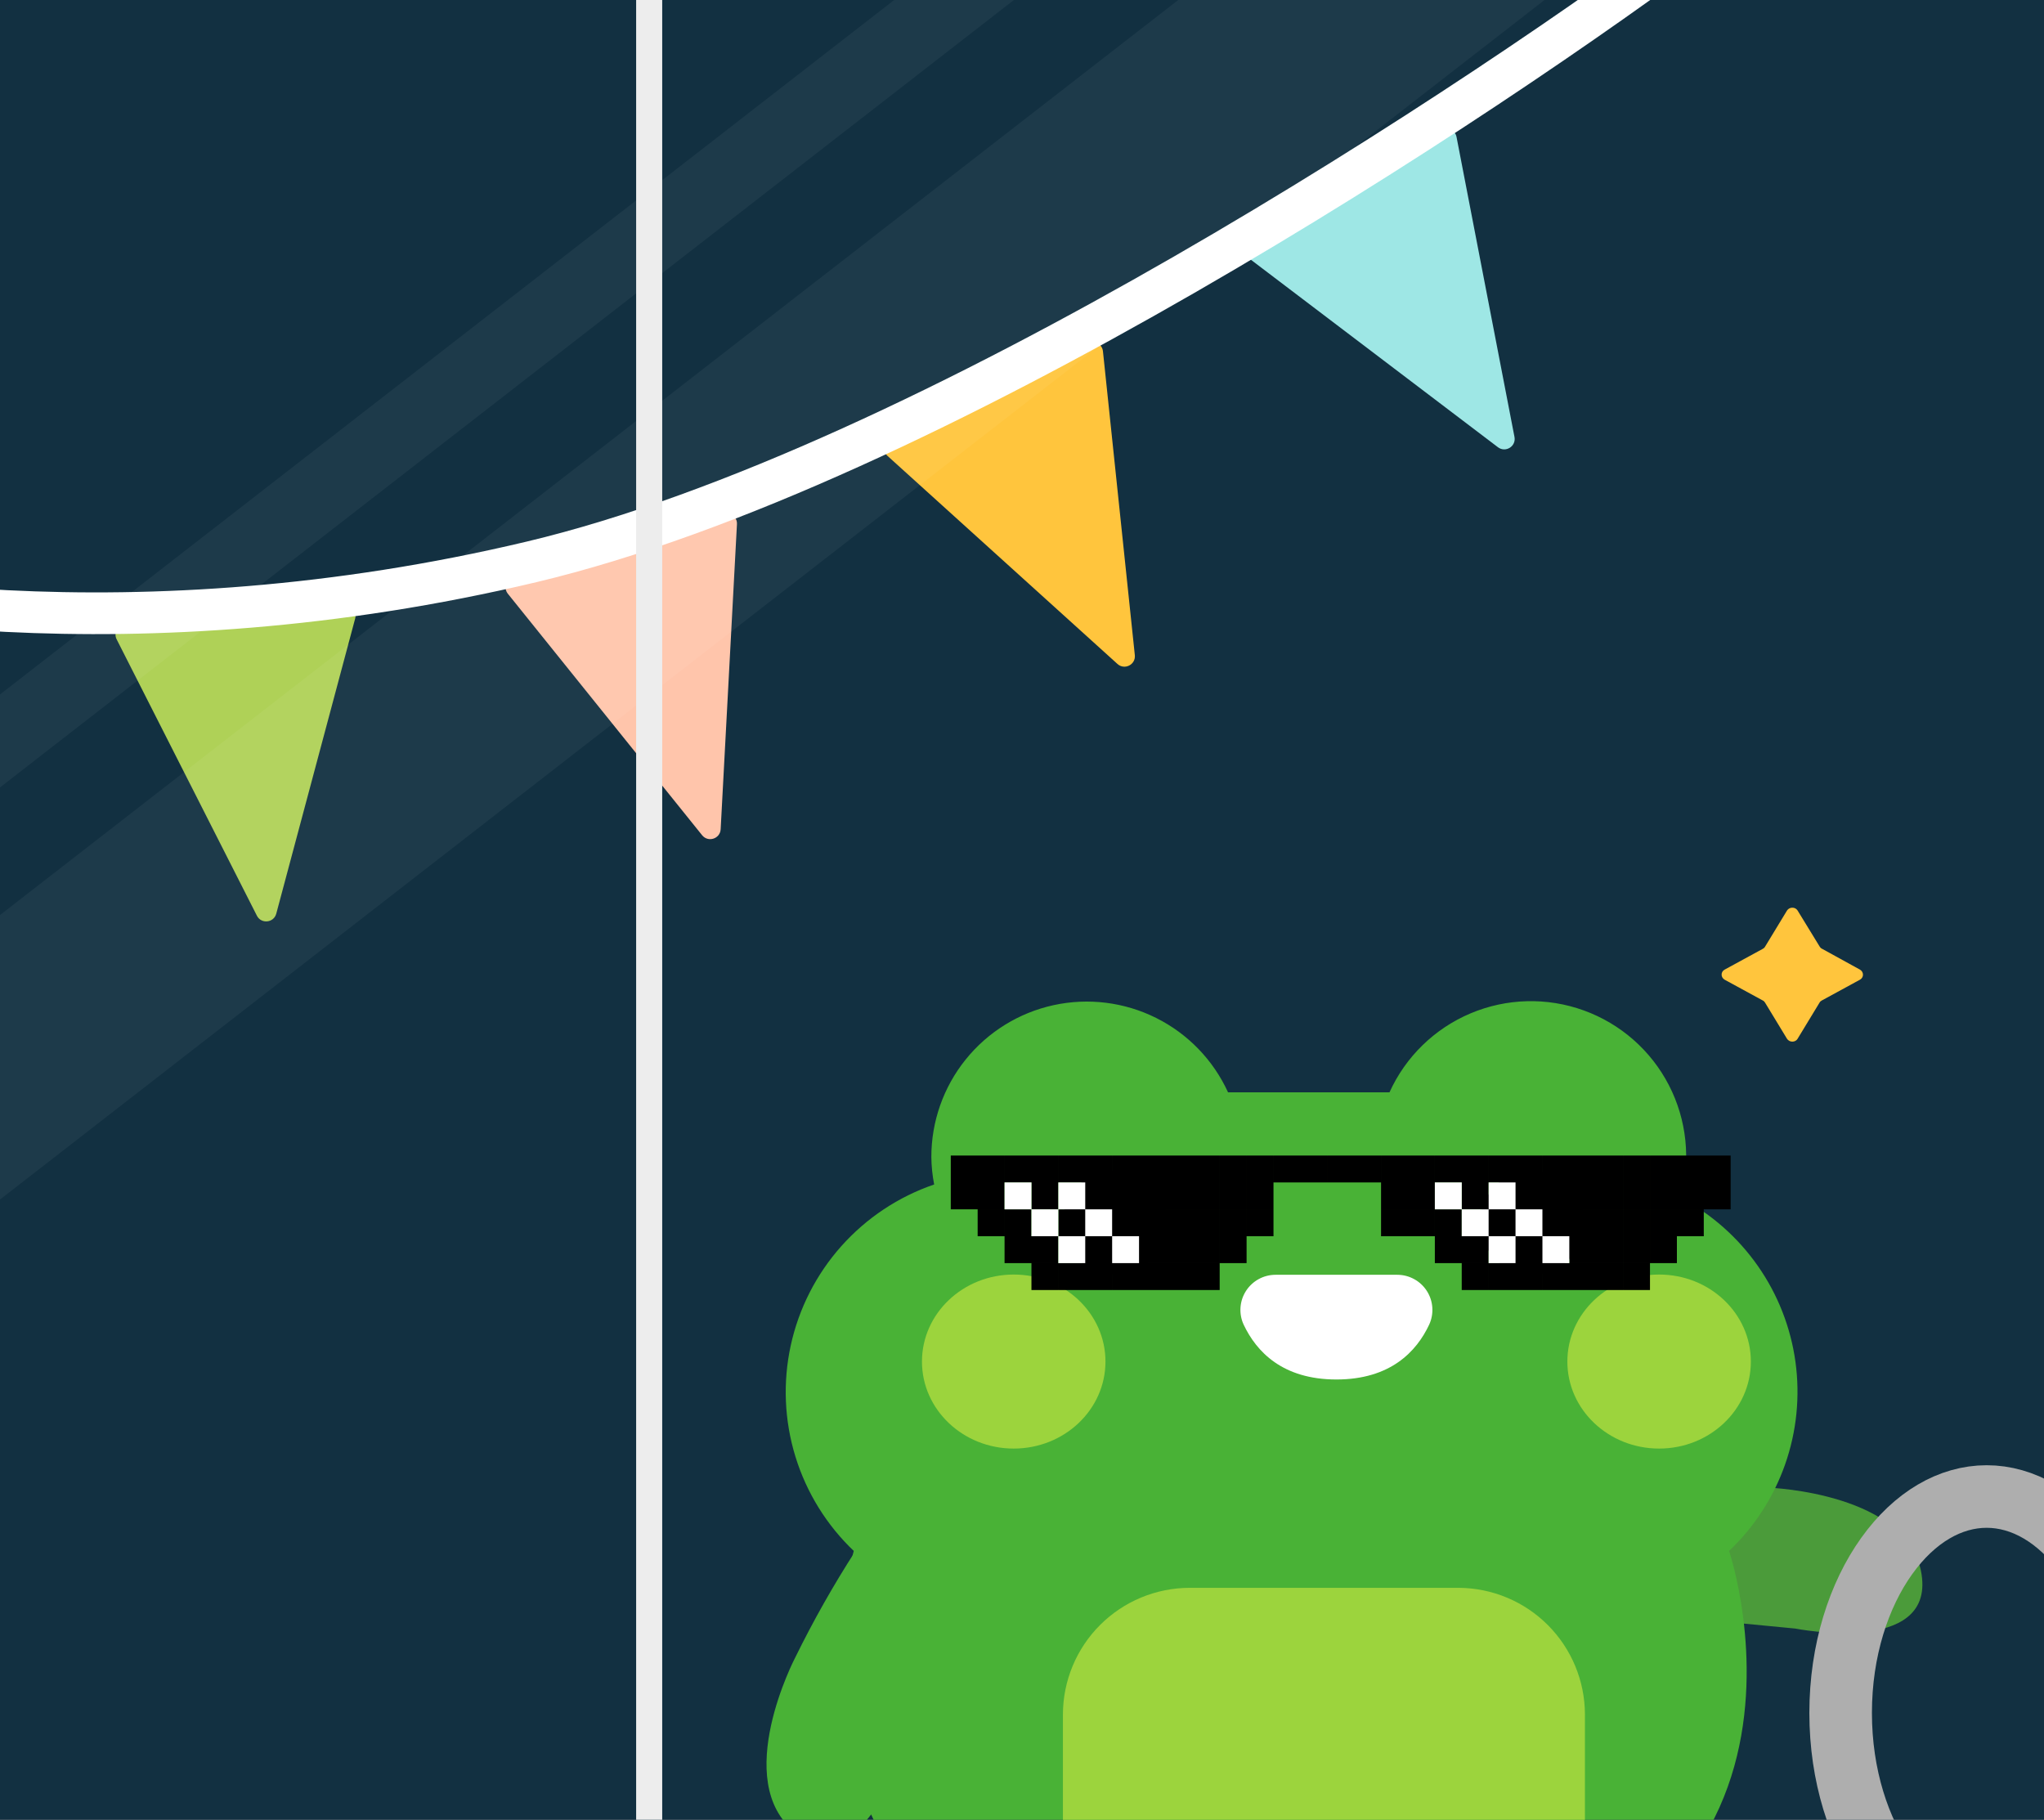 <svg width="392" height="349" viewBox="0 0 392 349" fill="none" xmlns="http://www.w3.org/2000/svg">
<rect x="0" y="0" width="392" height="349" fill="#808080" stroke="none"/>
<g clip-path="url(#clip0_1434_17535)">
<path d="M122 0H392V349H122V0Z" fill="#123041"/>
<path d="M0 0H127V349H0V0Z" fill="#123041"/>
<g clip-path="url(#clip1_1434_17535)">
<path d="M339.401 285.319C339.401 285.319 366.139 286.318 368.526 301.965C370.913 317.612 344.291 312.322 344.291 312.322L328.222 310.774L316.096 285.115C323.862 284.725 331.644 284.793 339.401 285.319V285.319Z" fill="#4B9B3A"/>
<path d="M163.738 297.435C163.738 297.435 136.772 391.587 256.974 384.557C359.13 378.583 331.602 297.435 331.602 297.435C336.451 292.836 340.135 287.149 342.349 280.845C344.563 274.541 345.244 267.8 344.335 261.181C343.426 254.561 340.953 248.253 337.121 242.779C333.289 237.304 328.208 232.819 322.299 229.696V229.696C324.298 222.474 323.498 214.765 320.059 208.107C316.62 201.449 310.794 196.332 303.745 193.78C296.696 191.227 288.944 191.426 282.036 194.337C275.127 197.248 269.572 202.657 266.479 209.482H235.513C232.685 203.298 227.825 198.267 221.74 195.226C215.655 192.185 208.712 191.316 202.065 192.764C195.418 194.213 189.467 197.891 185.201 203.188C180.935 208.484 178.611 215.08 178.615 221.88C178.634 223.652 178.814 225.419 179.154 227.158C172.303 229.503 166.173 233.575 161.356 238.979C156.539 244.383 153.197 250.938 151.654 258.009C150.112 265.081 150.419 272.431 152.548 279.349C154.676 286.267 158.554 292.519 163.806 297.503L163.738 297.435Z" fill="#49B236"/>
<path d="M303.959 328.768V373.194C292.723 379.168 277.398 383.368 256.971 384.559C234.499 385.884 217.173 383.66 203.848 379.191V328.768C203.865 322.341 206.428 316.181 210.976 311.636C215.523 307.091 221.686 304.529 228.117 304.512H279.802C286.214 304.559 292.348 307.133 296.871 311.675C301.394 316.217 303.942 322.36 303.959 328.768Z" fill="#9CD43D"/>
<path d="M293.852 244.433C299.363 244.433 303.83 239.968 303.83 234.46C303.83 228.953 299.363 224.488 293.852 224.488C288.342 224.488 283.875 228.953 283.875 234.46C283.875 239.968 288.342 244.433 293.852 244.433Z" fill="black"/>
<path d="M213.825 244.433C219.335 244.433 223.803 239.968 223.803 234.46C223.803 228.953 219.335 224.488 213.825 224.488C208.315 224.488 203.848 228.953 203.848 234.46C203.848 239.968 208.315 244.433 213.825 244.433Z" fill="black"/>
<path d="M152.523 317.85C152.523 317.85 140.096 341.567 152.523 351.405C164.95 361.242 173.534 335.503 173.534 335.503L180.276 320.792L164.006 297.523C159.791 304.073 155.957 310.859 152.523 317.85Z" fill="#49B236"/>
<path d="M244.635 244.477H267.96C269.091 244.476 270.203 244.759 271.195 245.3C272.188 245.841 273.028 246.622 273.639 247.573C274.25 248.523 274.612 249.612 274.691 250.739C274.771 251.866 274.566 252.995 274.095 254.022C271.668 259.21 266.634 264.556 256.297 264.556C245.96 264.556 240.949 259.21 238.5 254.022C238.029 252.995 237.824 251.866 237.904 250.739C237.983 249.612 238.345 248.523 238.956 247.573C239.567 246.622 240.407 245.841 241.399 245.3C242.392 244.759 243.504 244.476 244.635 244.477V244.477Z" fill="white"/>
<path d="M318.185 277.805C327.903 277.805 335.781 270.334 335.781 261.117C335.781 251.901 327.903 244.43 318.185 244.43C308.468 244.43 300.59 251.901 300.59 261.117C300.59 270.334 308.468 277.805 318.185 277.805Z" fill="#9CD43D"/>
<path d="M194.412 277.805C204.129 277.805 212.007 270.334 212.007 261.117C212.007 251.901 204.129 244.43 194.412 244.43C184.694 244.43 176.816 251.901 176.816 261.117C176.816 270.334 184.694 277.805 194.412 277.805Z" fill="#9CD43D"/>
<path fill-rule="evenodd" clip-rule="evenodd" d="M182.34 221.609H187.495H187.497H192.653V226.765V226.767V231.923H187.497H187.495H182.34V226.767V226.765V221.609ZM192.653 231.925H187.495V237.082H192.653V231.925ZM197.813 237.081H202.968V242.239H197.813H197.811H192.656V237.082V237.081V231.925H197.813V237.081ZM197.811 242.241H202.968V247.399H197.811V242.241ZM202.971 242.241H208.126H208.129H213.284V247.399H208.129H208.126H202.971V242.241ZM213.287 242.241H218.442H218.444H223.598H223.6H228.753H228.755H233.91V247.399H228.755H228.753H223.6H223.598H218.444H218.442H213.287V242.241ZM208.129 237.081H213.284V242.239H208.126V237.082H202.971V231.925H208.129V237.081ZM218.444 231.925H223.598H223.6H228.753H228.755H233.91V237.081V237.082V242.239H228.755H228.753H223.6H223.598H218.442V237.082H213.287V231.925H218.442H218.444ZM239.071 237.082V242.239H233.913V237.082V237.081V231.925H239.071V237.081V237.082ZM244.231 231.925H239.073V237.082H244.231V231.925ZM192.656 226.767H197.811V231.923H202.968V226.767V226.765V221.609H197.813H197.811H192.656V226.767ZM208.129 221.609H213.284V226.765V226.767V231.923H208.126V226.767H202.971V221.609H208.126H208.129ZM218.444 221.609H223.598H223.6H228.753H228.755H233.91V226.765V226.767V231.923H228.755H228.753H223.6H223.598H218.444H218.442H213.287V226.767V226.765V221.609H218.442H218.444ZM239.071 226.767V231.923H233.913V226.767V226.765V221.609H239.071V226.765V226.767ZM244.231 231.923V226.767V226.765V221.609H239.073V226.765V226.767V231.923H244.231ZM280.331 242.241H285.489V247.399H280.331V242.241ZM290.647 242.241H285.491V247.399H290.647H290.649H295.804V242.241H290.649H290.647ZM300.962 242.241H295.807V247.399H300.962H300.965H306.118H306.12H311.275V242.241H306.12H306.118H300.965H300.962ZM311.278 242.241H316.436V247.399H311.278V242.241ZM280.333 231.925V237.081H285.489V242.239H280.333H280.331H275.176V237.082V237.081V231.925H280.333ZM295.804 237.081H290.649V231.925H285.491V237.082H290.647V242.239H295.804V237.081ZM306.118 231.925H300.965H300.962H295.807V237.082H300.962V242.239H306.118H306.12H311.275V237.082V237.081V231.925H306.12H306.118ZM316.436 237.082V242.239H311.278V237.082V237.081V231.925H316.436V237.081V237.082ZM321.596 242.239V237.082H326.751V231.925H321.596H321.594H316.438V237.081V237.082V242.239H321.596ZM270.018 231.925H275.173V237.082H270.018H270.015H264.86V231.925H270.015H270.018ZM275.173 226.765V221.609H270.018H270.015H264.86V226.765V226.767V231.923H270.015H270.018H275.173V226.767V226.765ZM280.333 221.609H285.489V226.765V226.767V231.923H280.331V226.767H275.176V221.609H280.331H280.333ZM290.649 221.609H295.804V226.765V226.767V231.923H290.647V226.767H285.491V221.609H290.647H290.649ZM311.275 226.767V226.765V221.609H306.12H306.118H300.965H300.962H295.807V226.765V226.767V231.923H300.962H300.965H306.118H306.12H311.275V226.767ZM316.436 231.923V226.767V226.765V221.609H311.278V226.765V226.767V231.923H316.436ZM316.438 221.609H321.594H321.596H326.749H326.751H331.907V226.765V226.767V231.923H326.751H326.749H321.596H321.594H316.438V226.767V226.765V221.609ZM249.384 221.609H244.234V226.767H249.384H249.391H254.542V221.609H249.391H249.384ZM259.7 221.609H254.544V226.767H259.7H259.702H264.857V221.609H259.702H259.7Z" fill="black"/>
<path fill-rule="evenodd" clip-rule="evenodd" d="M192.656 226.766H197.814V231.923H192.656V226.766ZM197.812 231.925H202.969V237.083H197.812V231.925ZM208.127 237.082H202.972V242.239H208.129V237.083H213.285V231.925H208.127V237.082ZM218.445 237.082H213.287V242.239H218.445V237.082ZM208.129 226.766H202.972V231.923H208.129V226.766ZM290.65 237.083H295.805V231.925H290.647V237.082H285.492V242.239H290.65V237.083ZM300.965 237.082H295.808V242.239H300.965V237.082ZM280.332 231.925H285.489V237.083H280.332V231.925ZM275.176 226.766H280.334V231.923H275.176V226.766ZM290.65 226.766H285.492V231.923H290.65V226.766Z" fill="white"/>
<path d="M344.743 199.214L348.957 192.275C349.053 192.099 349.214 191.965 349.381 191.875L356.706 187.884C357.476 187.461 357.476 186.4 356.706 185.953L349.404 181.939C349.219 181.849 349.076 181.696 348.981 181.539L344.748 174.624C344.306 173.891 343.178 173.891 342.712 174.624L338.498 181.563C338.403 181.739 338.241 181.872 338.075 181.963L330.75 185.953C329.979 186.377 329.979 187.437 330.75 187.884L338.075 191.875C338.26 191.965 338.403 192.118 338.498 192.275L342.712 199.214C343.178 199.947 344.306 199.947 344.748 199.214H344.743Z" fill="#FFC53D"/>
<path d="M409 328.5C409 340.508 405.507 351.129 400.163 358.595C394.81 366.073 387.954 370 381 370C374.046 370 367.19 366.073 361.837 358.595C356.493 351.129 353 340.508 353 328.5C353 316.492 356.493 305.871 361.837 298.405C367.19 290.927 374.046 287 381 287C387.954 287 394.81 290.927 400.163 298.405C405.507 305.871 409 316.492 409 328.5Z" stroke="#AEAEAE" stroke-width="12"/>
</g>
<path d="M66.013 116.104L23.983 119.71C22.57 119.831 21.729 121.343 22.37 122.607L49.267 175.612C50.097 177.248 52.508 176.996 52.982 175.223L68.116 118.613C68.474 117.274 67.394 115.986 66.013 116.104Z" fill="#AFD157"/>
<path d="M138.758 98.496L98.377 110.698C97.019 111.108 96.508 112.761 97.397 113.866L134.652 160.179C135.802 161.609 138.11 160.864 138.208 159.032L141.334 100.518C141.408 99.133 140.085 98.095 138.758 98.496Z" fill="#FFC5AB"/>
<path d="M208.662 65.773L170.702 84.174C169.426 84.792 169.181 86.505 170.233 87.456L214.308 127.334C215.668 128.565 217.83 127.467 217.638 125.642L211.524 67.364C211.379 65.986 209.91 65.169 208.662 65.773Z" fill="#FFC53D"/>
<path d="M276.346 24.924L240.113 46.528C238.895 47.254 238.799 48.982 239.928 49.839L287.276 85.769C288.738 86.879 290.797 85.598 290.449 83.797L279.334 26.263C279.071 24.902 277.536 24.214 276.346 24.924Z" fill="#9EE7E5"/>
<path d="M-59.044 107.33C-36.99 114.995 26.088 125.811 101.968 107.749C177.848 89.687 284.403 19.373 328.196 -13.526" stroke="white" stroke-width="8" stroke-linecap="round"/>
<rect opacity="0.05" x="291.566" y="-50.953" width="43.092" height="422.353" transform="rotate(52.166 291.566 -50.953)" fill="white"/>
<rect opacity="0.05" x="229.348" y="-44.941" width="14.087" height="370.167" transform="rotate(52.166 229.348 -44.941)" fill="white"/>
<line x1="124.5" y1="1.09279e-07" x2="124.5" y2="349" stroke="#EDEDED" stroke-width="5"/>
</g>
<defs>
<clipPath id="clip0_1434_17535">
<rect width="392" height="349" fill="white"/>
</clipPath>
<clipPath id="clip1_1434_17535">
<rect width="270" height="349" fill="white" transform="translate(122)"/>
</clipPath>
</defs>
</svg>
